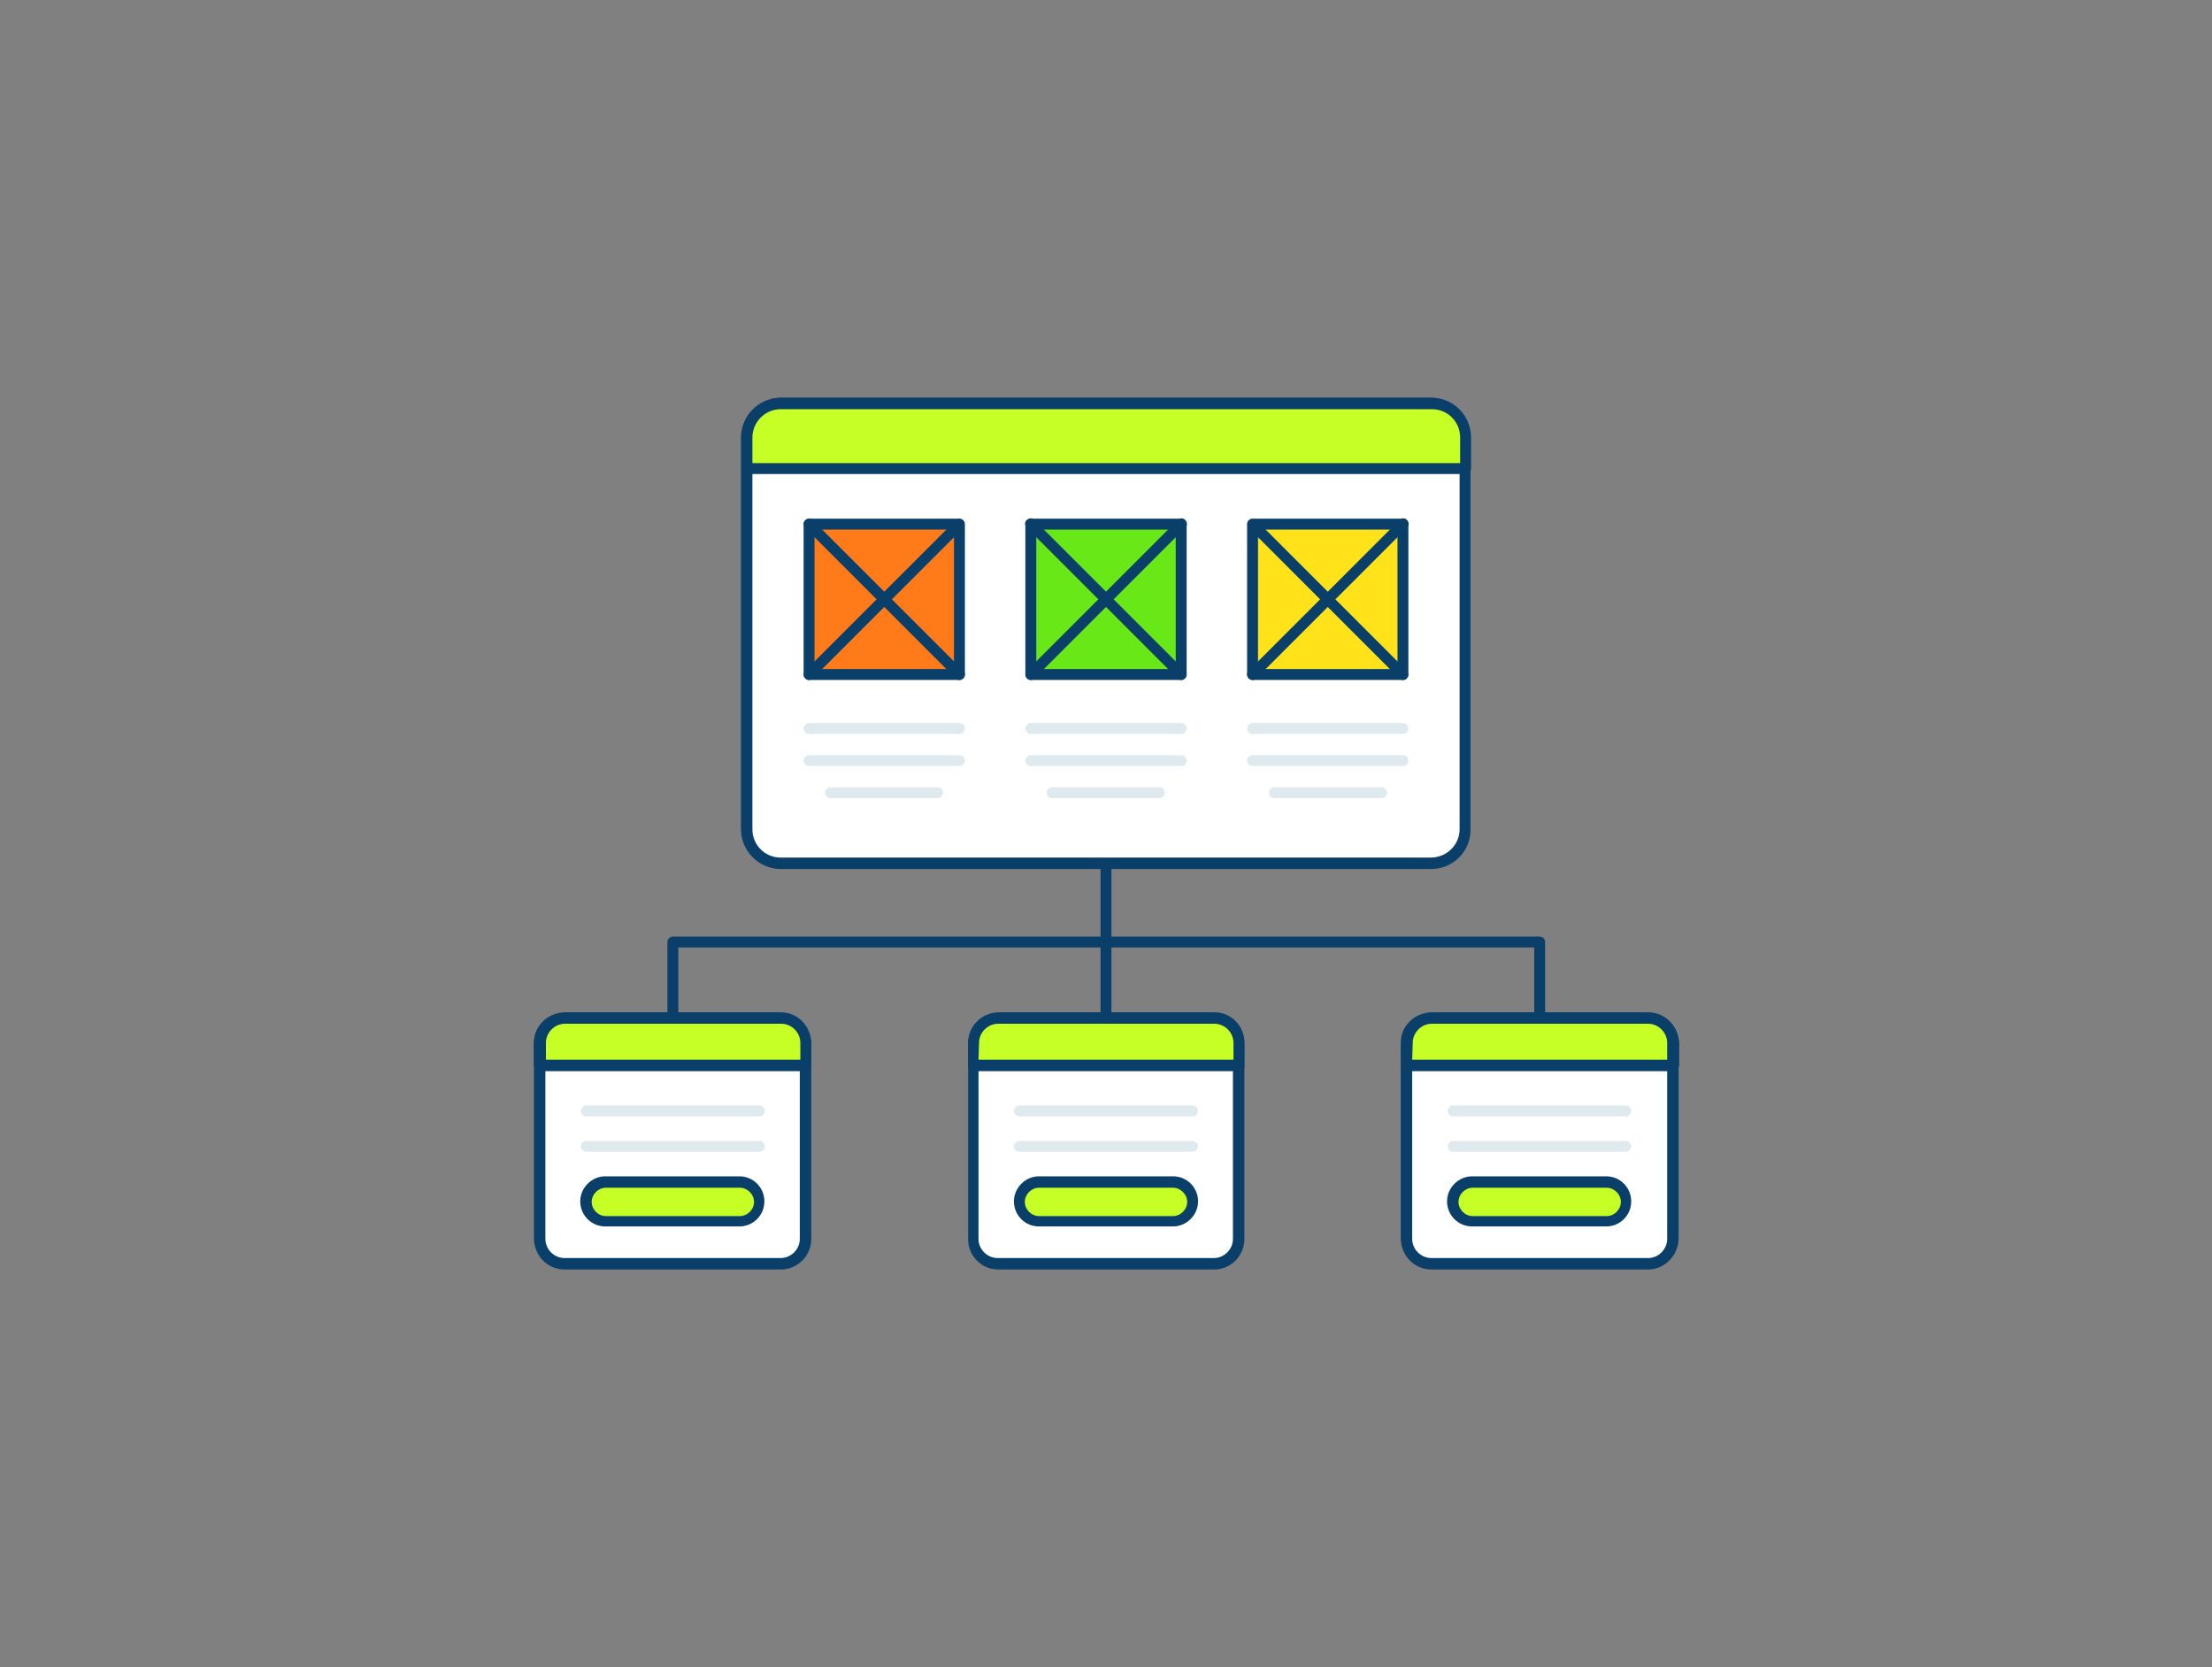 <?xml version="1.0" encoding="utf-8"?>
<!-- Generator: Adobe Illustrator 21.1.0, SVG Export Plug-In . SVG Version: 6.00 Build 0)  -->
<svg version="1.1" id="Capa_1" xmlns="http://www.w3.org/2000/svg" xmlns:xlink="http://www.w3.org/1999/xlink" x="0px" y="0px"
	 viewBox="0 0 406 306" style="enable-background:new 0 0 406 306;" xml:space="preserve">
<rect x="0" y="0" width="406" height="306" fill="#808080" stroke="none"/>
<style type="text/css">
	.st0{fill:#093F68;}
	.st1{fill:#FFFFFF;}
	.st2{fill:#C5FF26;}
	.st3{fill:#DFEAEF;}
	.st4{fill:#FF7A19;}
	.st5{fill:#68E817;}
	.st6{fill:#FFE219;}
</style>
<g id="_33_wireframe_outline">
	<path class="st0" d="M203,192.7c-0.6,0-1-0.5-1-1V156c0-0.6,0.5-1,1-1s1,0.5,1,1v35.7C204,192.3,203.5,192.7,203,192.7z"/>
	<path class="st0" d="M282.6,187.9c-0.6,0-1-0.5-1-1v-13H124.5v13c0,0.6-0.5,1-1,1s-1-0.5-1-1v-14c0-0.6,0.5-1,1-1h159.1
		c0.6,0,1,0.5,1,1v14C283.6,187.5,283.1,187.9,282.6,187.9C282.6,187.9,282.6,187.9,282.6,187.9z"/>
	<path class="st1" d="M147.9,191.4v36c0,2.5-2,4.5-4.5,4.5l0,0h-39.7c-2.5,0-4.5-2-4.5-4.5l0,0v-36c0-2.5,2-4.5,4.5-4.5l0,0h39.7
		C145.8,186.9,147.9,188.9,147.9,191.4L147.9,191.4z"/>
	<path class="st0" d="M143.3,233h-39.7c-3.1,0-5.5-2.5-5.6-5.6v-36c0-3.1,2.5-5.5,5.6-5.6h39.7c3.1,0,5.5,2.5,5.6,5.6v36
		C148.9,230.5,146.4,233,143.3,233z M103.6,187.9c-1.9,0-3.5,1.6-3.5,3.5v36c0,1.9,1.6,3.5,3.5,3.5h39.7c1.9,0,3.5-1.6,3.5-3.5v-36
		c0-1.9-1.6-3.5-3.5-3.5L103.6,187.9z"/>
	<path class="st2" d="M147.9,191.4v4.1H99v-4.1c0-2.5,2-4.5,4.5-4.5l0,0h39.7C145.8,186.9,147.9,188.9,147.9,191.4L147.9,191.4z"/>
	<path class="st0" d="M147.9,196.6H99c-0.6,0-1-0.5-1-1v-4.1c0-3.1,2.5-5.5,5.6-5.6h39.7c3.1,0,5.5,2.5,5.6,5.6v4.1
		C148.9,196.1,148.4,196.6,147.9,196.6z M100.1,194.5h46.8v-3.1c0-1.9-1.6-3.5-3.5-3.5h-39.7c-1.9,0-3.5,1.6-3.5,3.5V194.5z"/>
	<path class="st3" d="M139.3,204.9h-31.7c-0.6,0-1-0.5-1-1s0.5-1,1-1h31.8c0.6,0,1,0.5,1,1S139.9,204.9,139.3,204.9L139.3,204.9z"/>
	<path class="st3" d="M139.3,211.4h-31.7c-0.6,0-1-0.5-1-1s0.5-1,1-1h31.8c0.6,0,1,0.5,1,1S139.9,211.4,139.3,211.4L139.3,211.4z"/>
	<path class="st2" d="M111.2,216.9h24.6c2,0,3.6,1.6,3.6,3.6l0,0c0,2-1.6,3.6-3.6,3.6h-24.6c-2,0-3.6-1.6-3.6-3.6l0,0
		C107.6,218.5,109.2,216.9,111.2,216.9z"/>
	<path class="st0" d="M135.7,225.1h-24.6c-2.6,0-4.6-2.1-4.6-4.6s2.1-4.6,4.6-4.6l0,0h24.6c2.6,0,4.6,2.1,4.6,4.6
		S138.3,225.1,135.7,225.1z M111.2,218c-1.4,0-2.6,1.2-2.6,2.6c0,1.4,1.2,2.6,2.6,2.6l0,0h24.6c1.4,0,2.6-1.2,2.6-2.6
		c0-1.4-1.2-2.6-2.6-2.6H111.2z"/>
	<path class="st1" d="M227.4,191.4v36c0,2.5-2,4.5-4.5,4.5c0,0,0,0,0,0h-39.7c-2.5,0-4.5-2-4.5-4.5c0,0,0,0,0,0v-36
		c0-2.5,2-4.5,4.5-4.5c0,0,0,0,0,0h39.7C225.4,186.9,227.4,189,227.4,191.4z"/>
	<path class="st0" d="M222.9,233h-39.7c-3.1,0-5.5-2.5-5.5-5.6v-36c0-3.1,2.5-5.5,5.5-5.6h39.7c3.1,0,5.5,2.5,5.5,5.6v36
		C228.4,230.5,225.9,233,222.9,233z M183.1,187.9c-1.9,0-3.5,1.6-3.5,3.5v36c0,1.9,1.6,3.5,3.5,3.5h39.7c1.9,0,3.5-1.6,3.5-3.5v-36
		c0-1.9-1.6-3.5-3.5-3.5L183.1,187.9z"/>
	<path class="st2" d="M227.4,191.4v4.1h-48.7v-4.1c0-2.5,2-4.5,4.5-4.5c0,0,0,0,0,0h39.7C225.4,187,227.4,189,227.4,191.4z"/>
	<path class="st0" d="M227.4,196.6h-48.7c-0.6,0-1-0.5-1-1v-4.1c0-3.1,2.5-5.5,5.5-5.6h39.7c3.1,0,5.5,2.5,5.5,5.6v4.1
		C228.5,196.1,228,196.6,227.4,196.6C227.4,196.6,227.4,196.6,227.4,196.6z M179.6,194.5h46.8v-3.1c0-1.9-1.6-3.5-3.5-3.5h-39.7
		c-1.9,0-3.5,1.6-3.5,3.5L179.6,194.5z"/>
	<path class="st3" d="M218.9,204.9h-31.8c-0.6,0-1-0.5-1-1s0.5-1,1-1h31.8c0.6,0,1,0.5,1,1S219.5,204.9,218.9,204.9z"/>
	<path class="st3" d="M218.9,211.4h-31.8c-0.6,0-1-0.5-1-1s0.5-1,1-1h31.8c0.6,0,1,0.5,1,1S219.5,211.4,218.9,211.4z"/>
	<path class="st2" d="M190.7,216.9h24.6c2,0,3.6,1.6,3.6,3.6l0,0c0,2-1.6,3.6-3.6,3.6h-24.6c-2,0-3.6-1.6-3.6-3.6l0,0
		C187.1,218.5,188.7,216.9,190.7,216.9z"/>
	<path class="st0" d="M215.3,225.1h-24.6c-2.6,0-4.6-2.1-4.6-4.6s2.1-4.6,4.6-4.6l0,0h24.6c2.6,0,4.6,2.1,4.6,4.6
		S217.8,225.1,215.3,225.1z M190.7,218c-1.4,0-2.6,1.2-2.6,2.6c0,1.4,1.2,2.6,2.6,2.6h24.6c1.4,0,2.6-1.2,2.6-2.6
		c0-1.4-1.2-2.6-2.6-2.6H190.7z"/>
	<path class="st1" d="M307,191.4v36c0,2.5-2,4.5-4.5,4.5l0,0h-39.7c-2.5,0-4.5-2-4.5-4.5l0,0v-36c0-2.5,2-4.5,4.5-4.5l0,0h39.8
		C305,186.9,307,189,307,191.4z"/>
	<path class="st0" d="M302.5,233h-39.8c-3.1,0-5.5-2.5-5.6-5.6v-36c0-3.1,2.5-5.5,5.6-5.6h39.8c3.1,0,5.5,2.5,5.6,5.6v36
		C308,230.5,305.5,233,302.5,233z M262.7,187.9c-1.9,0-3.5,1.6-3.5,3.5v36c0,1.9,1.6,3.5,3.5,3.5h39.8c1.9,0,3.5-1.6,3.5-3.5v-36
		c0-1.9-1.6-3.5-3.5-3.5H262.7z"/>
	<path class="st2" d="M307,191.4v4.1h-48.8v-4.1c0-2.5,2-4.5,4.5-4.5h39.8C305,186.9,307,189,307,191.4z"/>
	<path class="st0" d="M307,196.6h-48.8c-0.6,0-1-0.5-1-1v-4.1c0-3.1,2.5-5.5,5.6-5.6h39.8c3.1,0,5.5,2.5,5.6,5.6v4.1
		C308,196.1,307.6,196.6,307,196.6C307,196.6,307,196.6,307,196.6z M259.2,194.5h46.8v-3.1c0-1.9-1.6-3.5-3.5-3.5h-39.7
		c-1.9,0-3.5,1.6-3.5,3.5L259.2,194.5z"/>
	<path class="st3" d="M298.4,204.9h-31.7c-0.6,0-1-0.5-1-1s0.5-1,1-1h31.7c0.6,0,1,0.5,1,1S299,204.9,298.4,204.9z"/>
	<path class="st3" d="M298.4,211.4h-31.7c-0.6,0-1-0.5-1-1s0.5-1,1-1h31.7c0.6,0,1,0.5,1,1S299,211.4,298.4,211.4z"/>
	<path class="st2" d="M270.3,216.9h24.6c2,0,3.6,1.6,3.6,3.6l0,0c0,2-1.6,3.6-3.6,3.6h-24.6c-2,0-3.6-1.6-3.6-3.6l0,0
		C266.7,218.5,268.3,216.9,270.3,216.9z"/>
	<path class="st0" d="M294.8,225.1h-24.6c-2.6,0-4.6-2.1-4.6-4.6s2.1-4.6,4.6-4.6h24.6c2.6,0,4.6,2.1,4.6,4.6
		S297.4,225.1,294.8,225.1L294.8,225.1z M270.3,218c-1.4,0-2.6,1.2-2.6,2.6c0,1.4,1.2,2.6,2.6,2.6h24.6c1.4,0,2.6-1.2,2.6-2.6
		c0-1.4-1.2-2.6-2.6-2.6H270.3z"/>
	<path class="st1" d="M269,80.3v71.9c0,3.5-2.8,6.3-6.3,6.3H143.3c-3.5,0-6.3-2.8-6.3-6.3V80.3c0-3.5,2.8-6.3,6.2-6.3c0,0,0,0,0,0
		h119.3C266.1,74,268.9,76.8,269,80.3C269,80.3,269,80.3,269,80.3z"/>
	<path class="st0" d="M262.7,159.5H143.3c-4,0-7.3-3.3-7.3-7.3V80.3c0-4,3.3-7.3,7.3-7.3h119.3c4,0,7.3,3.2,7.3,7.3c0,0,0,0,0,0
		v71.9C270,156.2,266.7,159.5,262.7,159.5C262.7,159.5,262.7,159.5,262.7,159.5z M143.3,75.1c-2.9,0-5.2,2.4-5.2,5.2v71.9
		c0,2.9,2.3,5.2,5.2,5.2h119.3c2.9,0,5.3-2.3,5.3-5.2c0,0,0,0,0,0V80.3c0-2.9-2.3-5.2-5.2-5.2H143.3z"/>
	<path class="st2" d="M269,80.3V86H137.1v-5.7c0-3.5,2.8-6.3,6.2-6.3c0,0,0,0,0,0h119.3C266.1,74,268.9,76.8,269,80.3
		C269,80.3,269,80.3,269,80.3z"/>
	<path class="st0" d="M269,87H137.1c-0.6,0-1-0.5-1-1v-5.7c0-4,3.3-7.3,7.3-7.3h119.3c4,0,7.3,3.2,7.3,7.3c0,0,0,0,0,0V86
		C270,86.6,269.5,87,269,87z M138.1,85H268v-4.7c0-2.9-2.3-5.2-5.2-5.2H143.3c-2.9,0-5.2,2.4-5.2,5.2L138.1,85z"/>
	<rect x="148.5" y="96.1" class="st4" width="27.6" height="27.6"/>
	<path class="st0" d="M176.1,124.8h-27.6c-0.6,0-1-0.5-1-1V96.2c0-0.6,0.5-1,1-1h27.6c0.6,0,1,0.5,1,1v27.6
		C177.1,124.3,176.7,124.8,176.1,124.8z M149.5,122.8h25.6V97.2h-25.6V122.8z"/>
	<path class="st3" d="M176.1,134.7h-27.6c-0.6,0-1-0.5-1-1s0.5-1,1-1h27.6c0.6,0,1,0.5,1,1S176.7,134.7,176.1,134.7z"/>
	<path class="st3" d="M176.1,140.6h-27.6c-0.6,0-1-0.5-1-1c0-0.6,0.5-1,1-1h27.6c0.6,0,1,0.5,1,1
		C177.1,140.2,176.7,140.6,176.1,140.6z"/>
	<path class="st3" d="M172.1,146.5h-19.7c-0.6,0-1-0.5-1-1s0.5-1,1-1h19.7c0.6,0,1,0.5,1,1S172.7,146.5,172.1,146.5z"/>
	<path class="st0" d="M148.5,124.8c-0.3,0-0.5-0.1-0.7-0.3c-0.4-0.4-0.4-1,0-1.4l27.6-27.6c0.4-0.4,1.1-0.3,1.4,0.1
		c0.3,0.4,0.3,0.9,0,1.3l-27.6,27.6C149,124.7,148.7,124.8,148.5,124.8z"/>
	<path class="st0" d="M176.1,124.8c-0.3,0-0.5-0.1-0.7-0.3l-27.6-27.6c-0.4-0.4-0.4-1,0-1.4c0.4-0.4,1-0.4,1.4,0l27.6,27.6
		c0.4,0.4,0.4,1,0,1.4C176.6,124.7,176.4,124.8,176.1,124.8z"/>
	<rect x="189.2" y="96.1" class="st5" width="27.6" height="27.6"/>
	<path class="st0" d="M216.8,124.8h-27.6c-0.6,0-1-0.5-1-1V96.2c0-0.6,0.5-1,1-1h27.6c0.6,0,1,0.5,1,1v27.6
		C217.8,124.3,217.4,124.8,216.8,124.8z M190.2,122.8h25.6V97.2h-25.6V122.8z"/>
	<path class="st3" d="M216.8,134.7h-27.6c-0.6,0-1-0.5-1-1s0.5-1,1-1h27.6c0.6,0,1,0.5,1,1S217.4,134.7,216.8,134.7z"/>
	<path class="st3" d="M216.8,140.6h-27.6c-0.6,0-1-0.5-1-1c0-0.6,0.5-1,1-1h27.6c0.6,0,1,0.5,1,1
		C217.8,140.2,217.4,140.6,216.8,140.6z"/>
	<path class="st3" d="M212.8,146.5h-19.7c-0.6,0-1-0.5-1-1s0.5-1,1-1h19.7c0.6,0,1,0.5,1,1S213.4,146.5,212.8,146.5z"/>
	<path class="st0" d="M189.2,124.8c-0.3,0-0.5-0.1-0.7-0.3c-0.4-0.4-0.4-1,0-1.4l27.6-27.6c0.4-0.4,1-0.5,1.4-0.1s0.5,1,0.1,1.4
		c0,0-0.1,0.1-0.1,0.1l-27.6,27.6C189.7,124.7,189.5,124.8,189.2,124.8z"/>
	<path class="st0" d="M216.8,124.8c-0.3,0-0.5-0.1-0.7-0.3l-27.6-27.6c-0.4-0.4-0.5-1-0.1-1.4c0.4-0.4,1-0.5,1.4-0.1
		c0,0,0.1,0.1,0.1,0.1l27.6,27.6c0.4,0.4,0.4,1,0,1.4C217.3,124.7,217.1,124.8,216.8,124.8z"/>
	<rect x="229.9" y="96.1" class="st6" width="27.6" height="27.6"/>
	<path class="st0" d="M257.5,124.8h-27.6c-0.6,0-1-0.5-1-1V96.2c0-0.6,0.5-1,1-1h27.6c0.6,0,1,0.5,1,1v27.6
		C258.5,124.3,258.1,124.8,257.5,124.8z M230.9,122.8h25.6V97.2h-25.6V122.8z"/>
	<path class="st3" d="M257.5,134.7h-27.6c-0.6,0-1-0.5-1-1s0.5-1,1-1h27.6c0.6,0,1,0.5,1,1S258.1,134.7,257.5,134.7z"/>
	<path class="st3" d="M257.5,140.6h-27.6c-0.6,0-1-0.5-1-1c0-0.6,0.5-1,1-1h27.6c0.6,0,1,0.5,1,1
		C258.5,140.2,258.1,140.6,257.5,140.6z"/>
	<path class="st3" d="M253.6,146.5h-19.7c-0.6,0-1-0.5-1-1s0.5-1,1-1h19.7c0.6,0,1,0.5,1,1S254.1,146.5,253.6,146.5z"/>
	<path class="st0" d="M229.9,124.8c-0.3,0-0.5-0.1-0.7-0.3c-0.4-0.4-0.4-1,0-1.4l27.6-27.6c0.4-0.4,1-0.5,1.4-0.1
		c0.4,0.4,0.5,1,0.1,1.4c0,0-0.1,0.1-0.1,0.1l-27.6,27.6C230.4,124.7,230.2,124.8,229.9,124.8z"/>
	<path class="st0" d="M257.5,124.8c-0.3,0-0.5-0.1-0.7-0.3l-27.6-27.6c-0.4-0.4-0.3-1.1,0.1-1.4c0.4-0.3,0.9-0.3,1.3,0l27.6,27.6
		c0.4,0.4,0.4,1,0,1.4C258.1,124.7,257.8,124.8,257.5,124.8z"/>
</g>
</svg>
